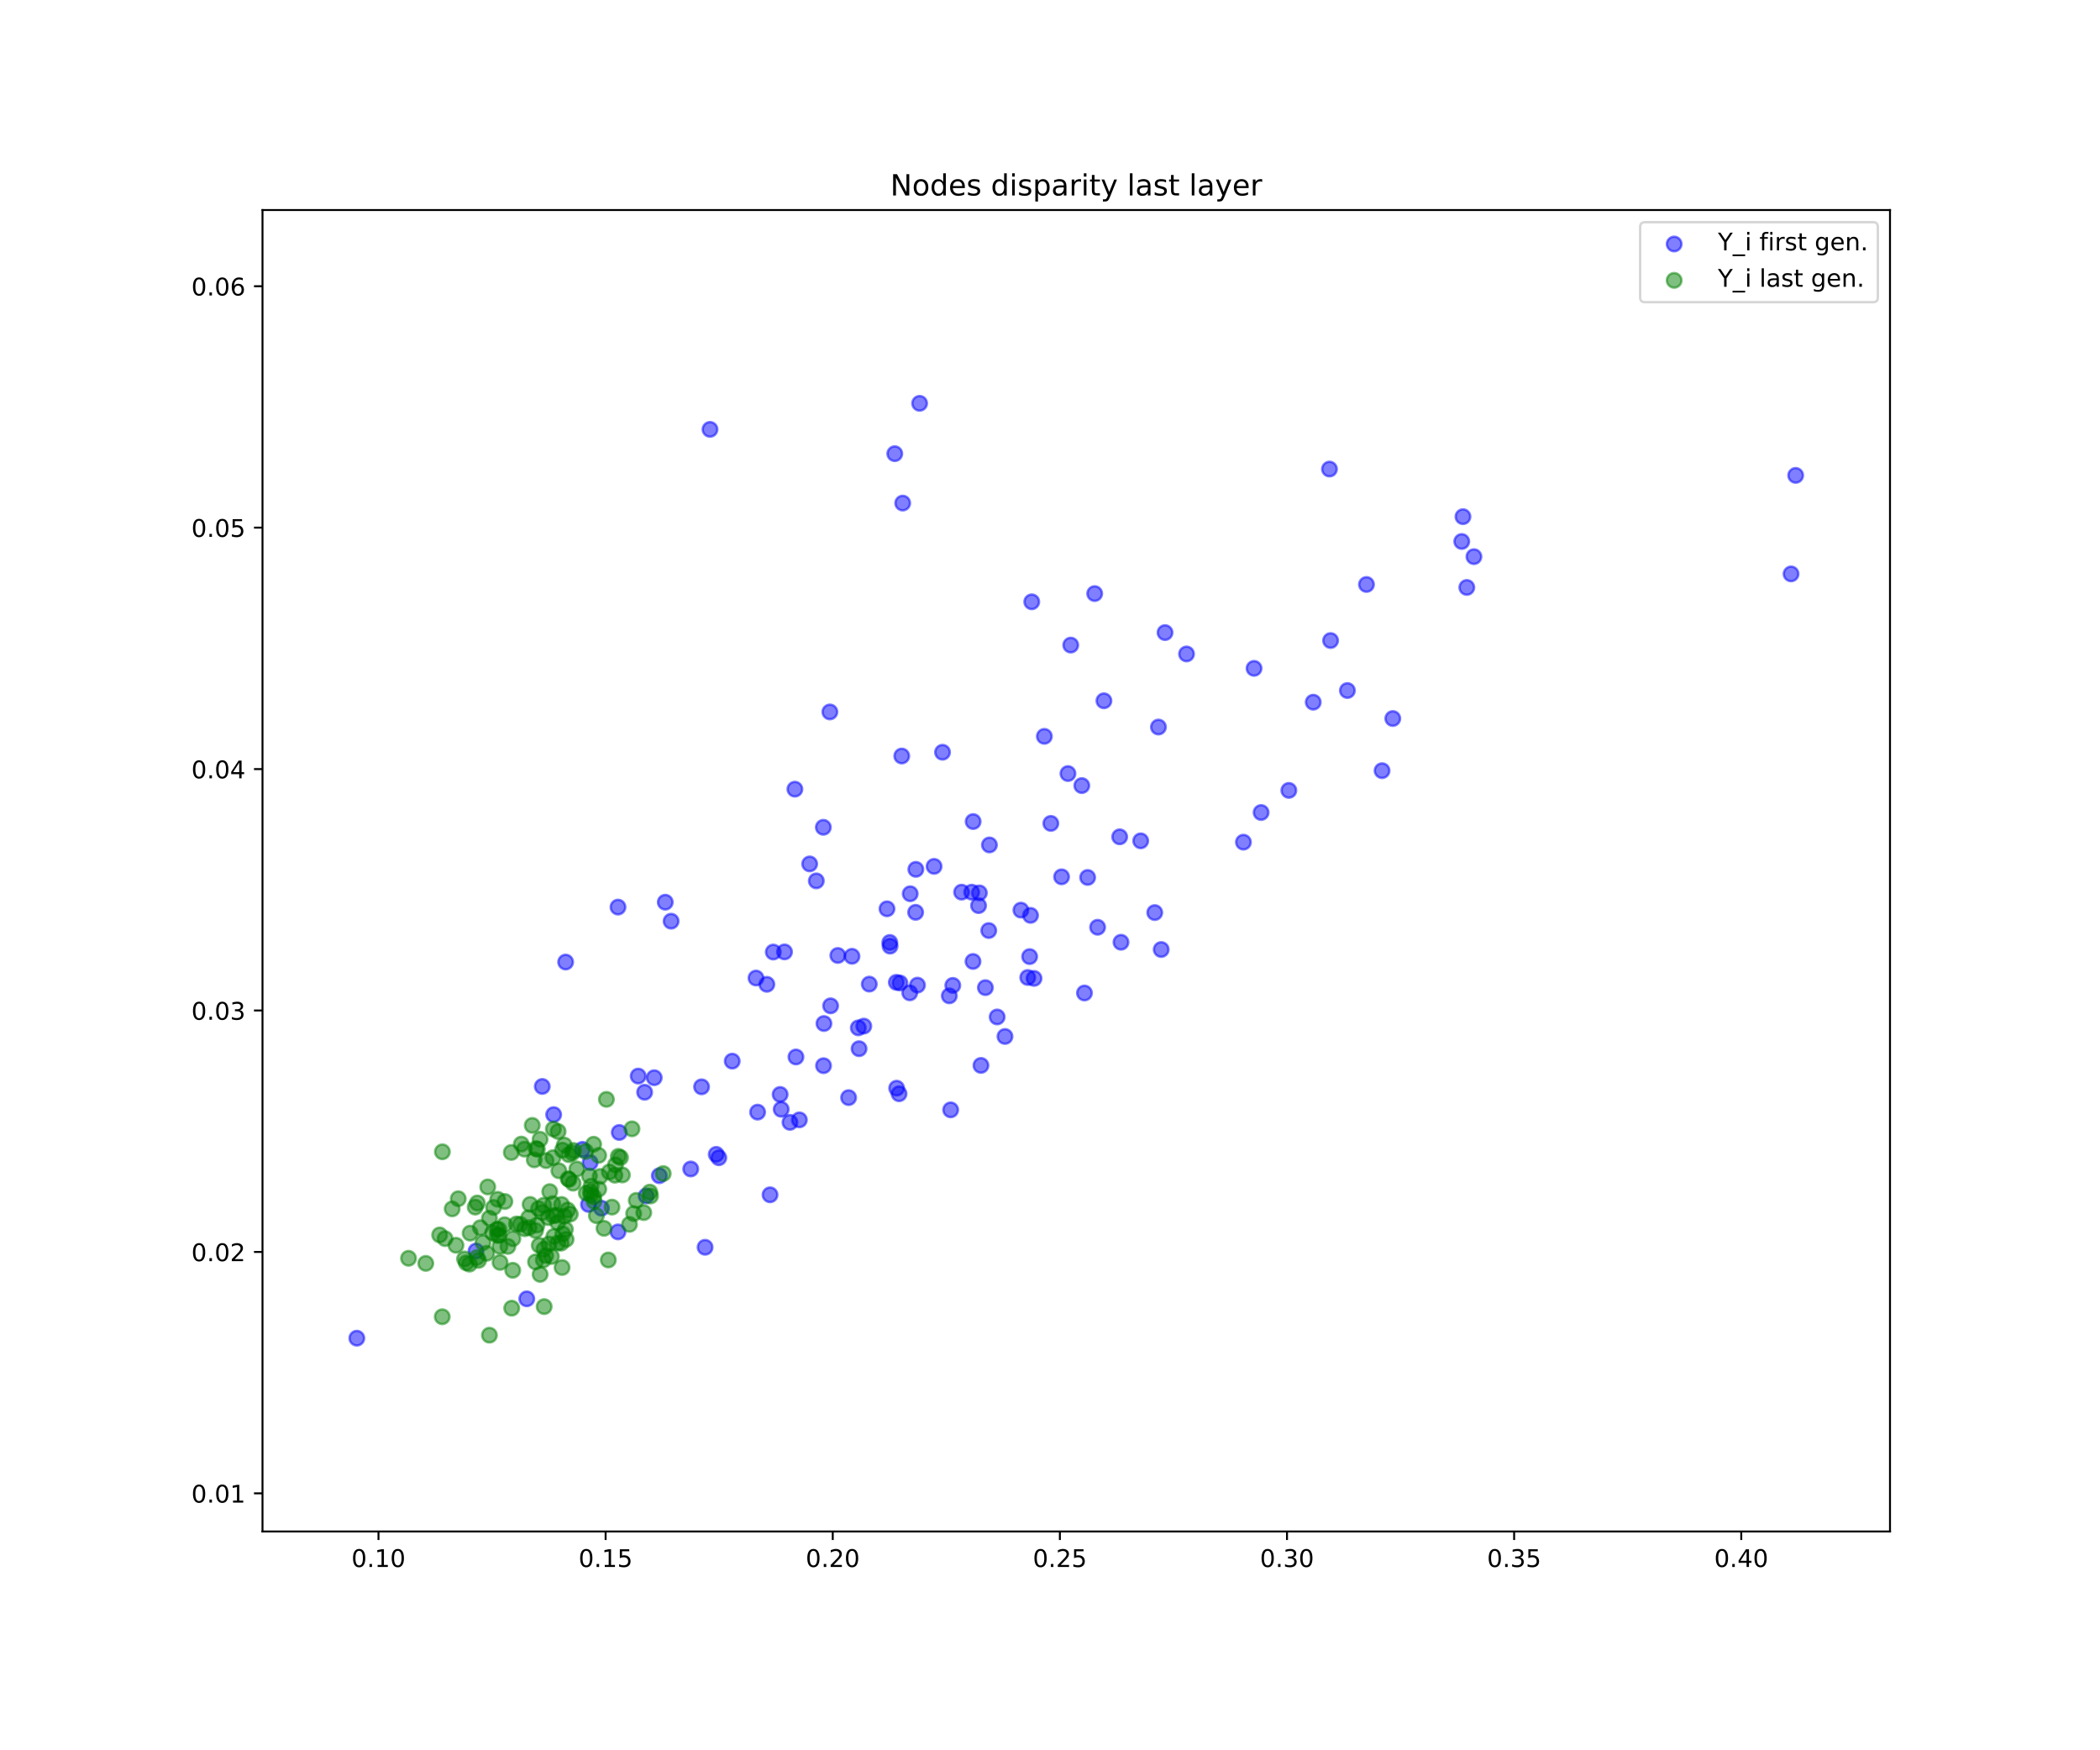 <?xml version="1.0" encoding="utf-8" standalone="no"?>
<!DOCTYPE svg PUBLIC "-//W3C//DTD SVG 1.1//EN"
  "http://www.w3.org/Graphics/SVG/1.1/DTD/svg11.dtd">
<!-- Created with matplotlib (https://matplotlib.org/) -->
<svg height="720pt" version="1.1" viewBox="0 0 864 720" width="864pt" xmlns="http://www.w3.org/2000/svg" xmlns:xlink="http://www.w3.org/1999/xlink">
 <defs>
  <style type="text/css">
*{stroke-linecap:butt;stroke-linejoin:round;white-space:pre;}
  </style>
 </defs>
 <g id="figure_1">
  <g id="patch_1">
   <path d="M 0 720 
L 864 720 
L 864 0 
L 0 0 
z
" style="fill:#ffffff;"/>
  </g>
  <g id="axes_1">
   <g id="patch_2">
    <path d="M 108 630 
L 777.6 630 
L 777.6 86.4 
L 108 86.4 
z
" style="fill:#ffffff;"/>
   </g>
   <g id="PathCollection_1">
    <defs>
     <path d="M 0 3 
C 0.796 3 1.559 2.684 2.121 2.121 
C 2.684 1.559 3 0.796 3 0 
C 3 -0.796 2.684 -1.559 2.121 -2.121 
C 1.559 -2.684 0.796 -3 0 -3 
C -0.796 -3 -1.559 -2.684 -2.121 -2.121 
C -2.684 -1.559 -3 -0.796 -3 0 
C -3 0.796 -2.684 1.559 -2.121 2.121 
C -1.559 2.684 -0.796 3 0 3 
z
" id="ma246026e7d" style="stroke:#0000ff;stroke-opacity:0.5;"/>
    </defs>
    <g clip-path="url(#p99ad82dcb2)">
     <use style="fill:#0000ff;fill-opacity:0.5;stroke:#0000ff;stroke-opacity:0.5;" x="368.132" xlink:href="#ma246026e7d" y="186.627"/>
     <use style="fill:#0000ff;fill-opacity:0.5;stroke:#0000ff;stroke-opacity:0.5;" x="454.188" xlink:href="#ma246026e7d" y="288.273"/>
     <use style="fill:#0000ff;fill-opacity:0.5;stroke:#0000ff;stroke-opacity:0.5;" x="227.793" xlink:href="#ma246026e7d" y="458.507"/>
     <use style="fill:#0000ff;fill-opacity:0.5;stroke:#0000ff;stroke-opacity:0.5;" x="327.039" xlink:href="#ma246026e7d" y="324.634"/>
     <use style="fill:#0000ff;fill-opacity:0.5;stroke:#0000ff;stroke-opacity:0.5;" x="420.034" xlink:href="#ma246026e7d" y="374.396"/>
     <use style="fill:#0000ff;fill-opacity:0.5;stroke:#0000ff;stroke-opacity:0.5;" x="338.743" xlink:href="#ma246026e7d" y="340.316"/>
     <use style="fill:#0000ff;fill-opacity:0.5;stroke:#0000ff;stroke-opacity:0.5;" x="477.754" xlink:href="#ma246026e7d" y="390.595"/>
     <use style="fill:#0000ff;fill-opacity:0.5;stroke:#0000ff;stroke-opacity:0.5;" x="407.078" xlink:href="#ma246026e7d" y="347.575"/>
     <use style="fill:#0000ff;fill-opacity:0.5;stroke:#0000ff;stroke-opacity:0.5;" x="410.264" xlink:href="#ma246026e7d" y="418.339"/>
     <use style="fill:#0000ff;fill-opacity:0.5;stroke:#0000ff;stroke-opacity:0.5;" x="469.319" xlink:href="#ma246026e7d" y="345.893"/>
     <use style="fill:#0000ff;fill-opacity:0.5;stroke:#0000ff;stroke-opacity:0.5;" x="353.446" xlink:href="#ma246026e7d" y="431.396"/>
     <use style="fill:#0000ff;fill-opacity:0.5;stroke:#0000ff;stroke-opacity:0.5;" x="738.79" xlink:href="#ma246026e7d" y="195.554"/>
     <use style="fill:#0000ff;fill-opacity:0.5;stroke:#0000ff;stroke-opacity:0.5;" x="254.263" xlink:href="#ma246026e7d" y="373.146"/>
     <use style="fill:#0000ff;fill-opacity:0.5;stroke:#0000ff;stroke-opacity:0.5;" x="376.715" xlink:href="#ma246026e7d" y="375.299"/>
     <use style="fill:#0000ff;fill-opacity:0.5;stroke:#0000ff;stroke-opacity:0.5;" x="488.174" xlink:href="#ma246026e7d" y="269.008"/>
     <use style="fill:#0000ff;fill-opacity:0.5;stroke:#0000ff;stroke-opacity:0.5;" x="349.141" xlink:href="#ma246026e7d" y="451.519"/>
     <use style="fill:#0000ff;fill-opacity:0.5;stroke:#0000ff;stroke-opacity:0.5;" x="321.412" xlink:href="#ma246026e7d" y="456.325"/>
     <use style="fill:#0000ff;fill-opacity:0.5;stroke:#0000ff;stroke-opacity:0.5;" x="284.188" xlink:href="#ma246026e7d" y="480.87"/>
     <use style="fill:#0000ff;fill-opacity:0.5;stroke:#0000ff;stroke-opacity:0.5;" x="338.822" xlink:href="#ma246026e7d" y="438.385"/>
     <use style="fill:#0000ff;fill-opacity:0.5;stroke:#0000ff;stroke-opacity:0.5;" x="573.035" xlink:href="#ma246026e7d" y="295.571"/>
     <use style="fill:#0000ff;fill-opacity:0.5;stroke:#0000ff;stroke-opacity:0.5;" x="265.835" xlink:href="#ma246026e7d" y="491.947"/>
     <use style="fill:#0000ff;fill-opacity:0.5;stroke:#0000ff;stroke-opacity:0.5;" x="333.12" xlink:href="#ma246026e7d" y="355.381"/>
     <use style="fill:#0000ff;fill-opacity:0.5;stroke:#0000ff;stroke-opacity:0.5;" x="301.262" xlink:href="#ma246026e7d" y="436.512"/>
     <use style="fill:#0000ff;fill-opacity:0.5;stroke:#0000ff;stroke-opacity:0.5;" x="402.942" xlink:href="#ma246026e7d" y="367.305"/>
     <use style="fill:#0000ff;fill-opacity:0.5;stroke:#0000ff;stroke-opacity:0.5;" x="378.354" xlink:href="#ma246026e7d" y="165.918"/>
     <use style="fill:#0000ff;fill-opacity:0.5;stroke:#0000ff;stroke-opacity:0.5;" x="425.434" xlink:href="#ma246026e7d" y="402.475"/>
     <use style="fill:#0000ff;fill-opacity:0.5;stroke:#0000ff;stroke-opacity:0.5;" x="395.632" xlink:href="#ma246026e7d" y="366.996"/>
     <use style="fill:#0000ff;fill-opacity:0.5;stroke:#0000ff;stroke-opacity:0.5;" x="350.533" xlink:href="#ma246026e7d" y="393.381"/>
     <use style="fill:#0000ff;fill-opacity:0.5;stroke:#0000ff;stroke-opacity:0.5;" x="736.893" xlink:href="#ma246026e7d" y="236.084"/>
     <use style="fill:#0000ff;fill-opacity:0.5;stroke:#0000ff;stroke-opacity:0.5;" x="601.404" xlink:href="#ma246026e7d" y="222.742"/>
     <use style="fill:#0000ff;fill-opacity:0.5;stroke:#0000ff;stroke-opacity:0.5;" x="254.262" xlink:href="#ma246026e7d" y="506.754"/>
     <use style="fill:#0000ff;fill-opacity:0.5;stroke:#0000ff;stroke-opacity:0.5;" x="366.088" xlink:href="#ma246026e7d" y="387.69"/>
     <use style="fill:#0000ff;fill-opacity:0.5;stroke:#0000ff;stroke-opacity:0.5;" x="422.844" xlink:href="#ma246026e7d" y="402.104"/>
     <use style="fill:#0000ff;fill-opacity:0.5;stroke:#0000ff;stroke-opacity:0.5;" x="295.737" xlink:href="#ma246026e7d" y="476.252"/>
     <use style="fill:#0000ff;fill-opacity:0.5;stroke:#0000ff;stroke-opacity:0.5;" x="392.008" xlink:href="#ma246026e7d" y="405.359"/>
     <use style="fill:#0000ff;fill-opacity:0.5;stroke:#0000ff;stroke-opacity:0.5;" x="540.303" xlink:href="#ma246026e7d" y="288.856"/>
     <use style="fill:#0000ff;fill-opacity:0.5;stroke:#0000ff;stroke-opacity:0.5;" x="446.178" xlink:href="#ma246026e7d" y="408.483"/>
     <use style="fill:#0000ff;fill-opacity:0.5;stroke:#0000ff;stroke-opacity:0.5;" x="311.052" xlink:href="#ma246026e7d" y="402.326"/>
     <use style="fill:#0000ff;fill-opacity:0.5;stroke:#0000ff;stroke-opacity:0.5;" x="355.389" xlink:href="#ma246026e7d" y="422.105"/>
     <use style="fill:#0000ff;fill-opacity:0.5;stroke:#0000ff;stroke-opacity:0.5;" x="554.358" xlink:href="#ma246026e7d" y="284.052"/>
     <use style="fill:#0000ff;fill-opacity:0.5;stroke:#0000ff;stroke-opacity:0.5;" x="276.119" xlink:href="#ma246026e7d" y="378.944"/>
     <use style="fill:#0000ff;fill-opacity:0.5;stroke:#0000ff;stroke-opacity:0.5;" x="265.218" xlink:href="#ma246026e7d" y="449.313"/>
     <use style="fill:#0000ff;fill-opacity:0.5;stroke:#0000ff;stroke-opacity:0.5;" x="445.085" xlink:href="#ma246026e7d" y="323.16"/>
     <use style="fill:#0000ff;fill-opacity:0.5;stroke:#0000ff;stroke-opacity:0.5;" x="369.897" xlink:href="#ma246026e7d" y="449.924"/>
     <use style="fill:#0000ff;fill-opacity:0.5;stroke:#0000ff;stroke-opacity:0.5;" x="374.489" xlink:href="#ma246026e7d" y="367.654"/>
     <use style="fill:#0000ff;fill-opacity:0.5;stroke:#0000ff;stroke-opacity:0.5;" x="511.58" xlink:href="#ma246026e7d" y="346.434"/>
     <use style="fill:#0000ff;fill-opacity:0.5;stroke:#0000ff;stroke-opacity:0.5;" x="413.476" xlink:href="#ma246026e7d" y="426.362"/>
     <use style="fill:#0000ff;fill-opacity:0.5;stroke:#0000ff;stroke-opacity:0.5;" x="603.488" xlink:href="#ma246026e7d" y="241.653"/>
     <use style="fill:#0000ff;fill-opacity:0.5;stroke:#0000ff;stroke-opacity:0.5;" x="440.531" xlink:href="#ma246026e7d" y="265.371"/>
     <use style="fill:#0000ff;fill-opacity:0.5;stroke:#0000ff;stroke-opacity:0.5;" x="366.195" xlink:href="#ma246026e7d" y="389.2"/>
     <use style="fill:#0000ff;fill-opacity:0.5;stroke:#0000ff;stroke-opacity:0.5;" x="357.651" xlink:href="#ma246026e7d" y="404.825"/>
     <use style="fill:#0000ff;fill-opacity:0.5;stroke:#0000ff;stroke-opacity:0.5;" x="311.699" xlink:href="#ma246026e7d" y="457.493"/>
     <use style="fill:#0000ff;fill-opacity:0.5;stroke:#0000ff;stroke-opacity:0.5;" x="335.856" xlink:href="#ma246026e7d" y="362.359"/>
     <use style="fill:#0000ff;fill-opacity:0.5;stroke:#0000ff;stroke-opacity:0.5;" x="479.33" xlink:href="#ma246026e7d" y="260.22"/>
     <use style="fill:#0000ff;fill-opacity:0.5;stroke:#0000ff;stroke-opacity:0.5;" x="400.32" xlink:href="#ma246026e7d" y="395.506"/>
     <use style="fill:#0000ff;fill-opacity:0.5;stroke:#0000ff;stroke-opacity:0.5;" x="271.26" xlink:href="#ma246026e7d" y="483.638"/>
     <use style="fill:#0000ff;fill-opacity:0.5;stroke:#0000ff;stroke-opacity:0.5;" x="290.096" xlink:href="#ma246026e7d" y="513.083"/>
     <use style="fill:#0000ff;fill-opacity:0.5;stroke:#0000ff;stroke-opacity:0.5;" x="476.614" xlink:href="#ma246026e7d" y="299.075"/>
     <use style="fill:#0000ff;fill-opacity:0.5;stroke:#0000ff;stroke-opacity:0.5;" x="376.806" xlink:href="#ma246026e7d" y="357.619"/>
     <use style="fill:#0000ff;fill-opacity:0.5;stroke:#0000ff;stroke-opacity:0.5;" x="341.433" xlink:href="#ma246026e7d" y="292.859"/>
     <use style="fill:#0000ff;fill-opacity:0.5;stroke:#0000ff;stroke-opacity:0.5;" x="318.149" xlink:href="#ma246026e7d" y="391.632"/>
     <use style="fill:#0000ff;fill-opacity:0.5;stroke:#0000ff;stroke-opacity:0.5;" x="316.818" xlink:href="#ma246026e7d" y="491.495"/>
     <use style="fill:#0000ff;fill-opacity:0.5;stroke:#0000ff;stroke-opacity:0.5;" x="562.205" xlink:href="#ma246026e7d" y="240.426"/>
     <use style="fill:#0000ff;fill-opacity:0.5;stroke:#0000ff;stroke-opacity:0.5;" x="400.38" xlink:href="#ma246026e7d" y="337.955"/>
     <use style="fill:#0000ff;fill-opacity:0.5;stroke:#0000ff;stroke-opacity:0.5;" x="353.131" xlink:href="#ma246026e7d" y="422.819"/>
     <use style="fill:#0000ff;fill-opacity:0.5;stroke:#0000ff;stroke-opacity:0.5;" x="384.312" xlink:href="#ma246026e7d" y="356.394"/>
     <use style="fill:#0000ff;fill-opacity:0.5;stroke:#0000ff;stroke-opacity:0.5;" x="328.883" xlink:href="#ma246026e7d" y="460.671"/>
     <use style="fill:#0000ff;fill-opacity:0.5;stroke:#0000ff;stroke-opacity:0.5;" x="374.305" xlink:href="#ma246026e7d" y="408.419"/>
     <use style="fill:#0000ff;fill-opacity:0.5;stroke:#0000ff;stroke-opacity:0.5;" x="547.443" xlink:href="#ma246026e7d" y="263.495"/>
     <use style="fill:#0000ff;fill-opacity:0.5;stroke:#0000ff;stroke-opacity:0.5;" x="327.478" xlink:href="#ma246026e7d" y="434.798"/>
     <use style="fill:#0000ff;fill-opacity:0.5;stroke:#0000ff;stroke-opacity:0.5;" x="402.61" xlink:href="#ma246026e7d" y="372.53"/>
     <use style="fill:#0000ff;fill-opacity:0.5;stroke:#0000ff;stroke-opacity:0.5;" x="146.81" xlink:href="#ma246026e7d" y="550.482"/>
     <use style="fill:#0000ff;fill-opacity:0.5;stroke:#0000ff;stroke-opacity:0.5;" x="262.579" xlink:href="#ma246026e7d" y="442.654"/>
     <use style="fill:#0000ff;fill-opacity:0.5;stroke:#0000ff;stroke-opacity:0.5;" x="315.504" xlink:href="#ma246026e7d" y="404.909"/>
     <use style="fill:#0000ff;fill-opacity:0.5;stroke:#0000ff;stroke-opacity:0.5;" x="247.446" xlink:href="#ma246026e7d" y="497.016"/>
     <use style="fill:#0000ff;fill-opacity:0.5;stroke:#0000ff;stroke-opacity:0.5;" x="294.684" xlink:href="#ma246026e7d" y="474.865"/>
     <use style="fill:#0000ff;fill-opacity:0.5;stroke:#0000ff;stroke-opacity:0.5;" x="429.678" xlink:href="#ma246026e7d" y="302.907"/>
     <use style="fill:#0000ff;fill-opacity:0.5;stroke:#0000ff;stroke-opacity:0.5;" x="568.62" xlink:href="#ma246026e7d" y="317.025"/>
     <use style="fill:#0000ff;fill-opacity:0.5;stroke:#0000ff;stroke-opacity:0.5;" x="371.396" xlink:href="#ma246026e7d" y="206.951"/>
     <use style="fill:#0000ff;fill-opacity:0.5;stroke:#0000ff;stroke-opacity:0.5;" x="423.989" xlink:href="#ma246026e7d" y="376.549"/>
     <use style="fill:#0000ff;fill-opacity:0.5;stroke:#0000ff;stroke-opacity:0.5;" x="322.778" xlink:href="#ma246026e7d" y="391.578"/>
     <use style="fill:#0000ff;fill-opacity:0.5;stroke:#0000ff;stroke-opacity:0.5;" x="387.781" xlink:href="#ma246026e7d" y="309.445"/>
     <use style="fill:#0000ff;fill-opacity:0.5;stroke:#0000ff;stroke-opacity:0.5;" x="461.212" xlink:href="#ma246026e7d" y="387.604"/>
     <use style="fill:#0000ff;fill-opacity:0.5;stroke:#0000ff;stroke-opacity:0.5;" x="377.473" xlink:href="#ma246026e7d" y="405.25"/>
     <use style="fill:#0000ff;fill-opacity:0.5;stroke:#0000ff;stroke-opacity:0.5;" x="325.019" xlink:href="#ma246026e7d" y="461.694"/>
     <use style="fill:#0000ff;fill-opacity:0.5;stroke:#0000ff;stroke-opacity:0.5;" x="530.269" xlink:href="#ma246026e7d" y="325.138"/>
     <use style="fill:#0000ff;fill-opacity:0.5;stroke:#0000ff;stroke-opacity:0.5;" x="475.097" xlink:href="#ma246026e7d" y="375.399"/>
     <use style="fill:#0000ff;fill-opacity:0.5;stroke:#0000ff;stroke-opacity:0.5;" x="606.42" xlink:href="#ma246026e7d" y="228.987"/>
     <use style="fill:#0000ff;fill-opacity:0.5;stroke:#0000ff;stroke-opacity:0.5;" x="451.59" xlink:href="#ma246026e7d" y="381.438"/>
     <use style="fill:#0000ff;fill-opacity:0.5;stroke:#0000ff;stroke-opacity:0.5;" x="436.767" xlink:href="#ma246026e7d" y="360.69"/>
     <use style="fill:#0000ff;fill-opacity:0.5;stroke:#0000ff;stroke-opacity:0.5;" x="338.993" xlink:href="#ma246026e7d" y="421.035"/>
     <use style="fill:#0000ff;fill-opacity:0.5;stroke:#0000ff;stroke-opacity:0.5;" x="406.8" xlink:href="#ma246026e7d" y="382.791"/>
     <use style="fill:#0000ff;fill-opacity:0.5;stroke:#0000ff;stroke-opacity:0.5;" x="242.814" xlink:href="#ma246026e7d" y="478.226"/>
     <use style="fill:#0000ff;fill-opacity:0.5;stroke:#0000ff;stroke-opacity:0.5;" x="368.779" xlink:href="#ma246026e7d" y="404.097"/>
     <use style="fill:#0000ff;fill-opacity:0.5;stroke:#0000ff;stroke-opacity:0.5;" x="423.622" xlink:href="#ma246026e7d" y="393.508"/>
     <use style="fill:#0000ff;fill-opacity:0.5;stroke:#0000ff;stroke-opacity:0.5;" x="216.731" xlink:href="#ma246026e7d" y="534.28"/>
     <use style="fill:#0000ff;fill-opacity:0.5;stroke:#0000ff;stroke-opacity:0.5;" x="292.11" xlink:href="#ma246026e7d" y="176.631"/>
     <use style="fill:#0000ff;fill-opacity:0.5;stroke:#0000ff;stroke-opacity:0.5;" x="370.261" xlink:href="#ma246026e7d" y="404.358"/>
     <use style="fill:#0000ff;fill-opacity:0.5;stroke:#0000ff;stroke-opacity:0.5;" x="405.418" xlink:href="#ma246026e7d" y="406.277"/>
     <use style="fill:#0000ff;fill-opacity:0.5;stroke:#0000ff;stroke-opacity:0.5;" x="432.344" xlink:href="#ma246026e7d" y="338.716"/>
     <use style="fill:#0000ff;fill-opacity:0.5;stroke:#0000ff;stroke-opacity:0.5;" x="546.982" xlink:href="#ma246026e7d" y="192.952"/>
     <use style="fill:#0000ff;fill-opacity:0.5;stroke:#0000ff;stroke-opacity:0.5;" x="460.667" xlink:href="#ma246026e7d" y="344.236"/>
     <use style="fill:#0000ff;fill-opacity:0.5;stroke:#0000ff;stroke-opacity:0.5;" x="344.706" xlink:href="#ma246026e7d" y="393.041"/>
     <use style="fill:#0000ff;fill-opacity:0.5;stroke:#0000ff;stroke-opacity:0.5;" x="601.907" xlink:href="#ma246026e7d" y="212.532"/>
     <use style="fill:#0000ff;fill-opacity:0.5;stroke:#0000ff;stroke-opacity:0.5;" x="195.857" xlink:href="#ma246026e7d" y="514.612"/>
     <use style="fill:#0000ff;fill-opacity:0.5;stroke:#0000ff;stroke-opacity:0.5;" x="518.862" xlink:href="#ma246026e7d" y="334.231"/>
     <use style="fill:#0000ff;fill-opacity:0.5;stroke:#0000ff;stroke-opacity:0.5;" x="391.132" xlink:href="#ma246026e7d" y="456.551"/>
     <use style="fill:#0000ff;fill-opacity:0.5;stroke:#0000ff;stroke-opacity:0.5;" x="223.106" xlink:href="#ma246026e7d" y="446.921"/>
     <use style="fill:#0000ff;fill-opacity:0.5;stroke:#0000ff;stroke-opacity:0.5;" x="364.936" xlink:href="#ma246026e7d" y="373.849"/>
     <use style="fill:#0000ff;fill-opacity:0.5;stroke:#0000ff;stroke-opacity:0.5;" x="242.127" xlink:href="#ma246026e7d" y="495.466"/>
     <use style="fill:#0000ff;fill-opacity:0.5;stroke:#0000ff;stroke-opacity:0.5;" x="447.486" xlink:href="#ma246026e7d" y="360.949"/>
     <use style="fill:#0000ff;fill-opacity:0.5;stroke:#0000ff;stroke-opacity:0.5;" x="403.593" xlink:href="#ma246026e7d" y="438.275"/>
     <use style="fill:#0000ff;fill-opacity:0.5;stroke:#0000ff;stroke-opacity:0.5;" x="450.384" xlink:href="#ma246026e7d" y="244.176"/>
     <use style="fill:#0000ff;fill-opacity:0.5;stroke:#0000ff;stroke-opacity:0.5;" x="232.722" xlink:href="#ma246026e7d" y="395.753"/>
     <use style="fill:#0000ff;fill-opacity:0.5;stroke:#0000ff;stroke-opacity:0.5;" x="439.389" xlink:href="#ma246026e7d" y="318.209"/>
     <use style="fill:#0000ff;fill-opacity:0.5;stroke:#0000ff;stroke-opacity:0.5;" x="368.905" xlink:href="#ma246026e7d" y="447.638"/>
     <use style="fill:#0000ff;fill-opacity:0.5;stroke:#0000ff;stroke-opacity:0.5;" x="341.732" xlink:href="#ma246026e7d" y="413.757"/>
     <use style="fill:#0000ff;fill-opacity:0.5;stroke:#0000ff;stroke-opacity:0.5;" x="390.576" xlink:href="#ma246026e7d" y="409.649"/>
     <use style="fill:#0000ff;fill-opacity:0.5;stroke:#0000ff;stroke-opacity:0.5;" x="239.665" xlink:href="#ma246026e7d" y="472.812"/>
     <use style="fill:#0000ff;fill-opacity:0.5;stroke:#0000ff;stroke-opacity:0.5;" x="288.649" xlink:href="#ma246026e7d" y="447.075"/>
     <use style="fill:#0000ff;fill-opacity:0.5;stroke:#0000ff;stroke-opacity:0.5;" x="424.492" xlink:href="#ma246026e7d" y="247.56"/>
     <use style="fill:#0000ff;fill-opacity:0.5;stroke:#0000ff;stroke-opacity:0.5;" x="399.791" xlink:href="#ma246026e7d" y="367.01"/>
     <use style="fill:#0000ff;fill-opacity:0.5;stroke:#0000ff;stroke-opacity:0.5;" x="320.971" xlink:href="#ma246026e7d" y="450.211"/>
     <use style="fill:#0000ff;fill-opacity:0.5;stroke:#0000ff;stroke-opacity:0.5;" x="515.958" xlink:href="#ma246026e7d" y="274.938"/>
     <use style="fill:#0000ff;fill-opacity:0.5;stroke:#0000ff;stroke-opacity:0.5;" x="273.712" xlink:href="#ma246026e7d" y="371.133"/>
     <use style="fill:#0000ff;fill-opacity:0.5;stroke:#0000ff;stroke-opacity:0.5;" x="269.177" xlink:href="#ma246026e7d" y="443.324"/>
     <use style="fill:#0000ff;fill-opacity:0.5;stroke:#0000ff;stroke-opacity:0.5;" x="254.787" xlink:href="#ma246026e7d" y="465.852"/>
     <use style="fill:#0000ff;fill-opacity:0.5;stroke:#0000ff;stroke-opacity:0.5;" x="371.007" xlink:href="#ma246026e7d" y="310.997"/>
    </g>
   </g>
   <g id="PathCollection_2">
    <defs>
     <path d="M 0 3 
C 0.796 3 1.559 2.684 2.121 2.121 
C 2.684 1.559 3 0.796 3 0 
C 3 -0.796 2.684 -1.559 2.121 -2.121 
C 1.559 -2.684 0.796 -3 0 -3 
C -0.796 -3 -1.559 -2.684 -2.121 -2.121 
C -2.684 -1.559 -3 -0.796 -3 0 
C -3 0.796 -2.684 1.559 -2.121 2.121 
C -1.559 2.684 -0.796 3 0 3 
z
" id="m1084ca46d0" style="stroke:#008000;stroke-opacity:0.5;"/>
    </defs>
    <g clip-path="url(#p99ad82dcb2)">
     <use style="fill:#008000;fill-opacity:0.5;stroke:#008000;stroke-opacity:0.5;" x="248.507" xlink:href="#m1084ca46d0" y="505.287"/>
     <use style="fill:#008000;fill-opacity:0.5;stroke:#008000;stroke-opacity:0.5;" x="227.661" xlink:href="#m1084ca46d0" y="500.05"/>
     <use style="fill:#008000;fill-opacity:0.5;stroke:#008000;stroke-opacity:0.5;" x="231.257" xlink:href="#m1084ca46d0" y="521.401"/>
     <use style="fill:#008000;fill-opacity:0.5;stroke:#008000;stroke-opacity:0.5;" x="223.536" xlink:href="#m1084ca46d0" y="518.3"/>
     <use style="fill:#008000;fill-opacity:0.5;stroke:#008000;stroke-opacity:0.5;" x="246.349" xlink:href="#m1084ca46d0" y="489.152"/>
     <use style="fill:#008000;fill-opacity:0.5;stroke:#008000;stroke-opacity:0.5;" x="231.552" xlink:href="#m1084ca46d0" y="507.582"/>
     <use style="fill:#008000;fill-opacity:0.5;stroke:#008000;stroke-opacity:0.5;" x="205.226" xlink:href="#m1084ca46d0" y="505.703"/>
     <use style="fill:#008000;fill-opacity:0.5;stroke:#008000;stroke-opacity:0.5;" x="193.429" xlink:href="#m1084ca46d0" y="507.272"/>
     <use style="fill:#008000;fill-opacity:0.5;stroke:#008000;stroke-opacity:0.5;" x="255.296" xlink:href="#m1084ca46d0" y="476.182"/>
     <use style="fill:#008000;fill-opacity:0.5;stroke:#008000;stroke-opacity:0.5;" x="237.329" xlink:href="#m1084ca46d0" y="480.868"/>
     <use style="fill:#008000;fill-opacity:0.5;stroke:#008000;stroke-opacity:0.5;" x="229.486" xlink:href="#m1084ca46d0" y="511.286"/>
     <use style="fill:#008000;fill-opacity:0.5;stroke:#008000;stroke-opacity:0.5;" x="224.547" xlink:href="#m1084ca46d0" y="516.503"/>
     <use style="fill:#008000;fill-opacity:0.5;stroke:#008000;stroke-opacity:0.5;" x="186.041" xlink:href="#m1084ca46d0" y="497.277"/>
     <use style="fill:#008000;fill-opacity:0.5;stroke:#008000;stroke-opacity:0.5;" x="253.218" xlink:href="#m1084ca46d0" y="479.183"/>
     <use style="fill:#008000;fill-opacity:0.5;stroke:#008000;stroke-opacity:0.5;" x="214.077" xlink:href="#m1084ca46d0" y="503.65"/>
     <use style="fill:#008000;fill-opacity:0.5;stroke:#008000;stroke-opacity:0.5;" x="196.208" xlink:href="#m1084ca46d0" y="517.313"/>
     <use style="fill:#008000;fill-opacity:0.5;stroke:#008000;stroke-opacity:0.5;" x="261.787" xlink:href="#m1084ca46d0" y="493.801"/>
     <use style="fill:#008000;fill-opacity:0.5;stroke:#008000;stroke-opacity:0.5;" x="242.956" xlink:href="#m1084ca46d0" y="490.21"/>
     <use style="fill:#008000;fill-opacity:0.5;stroke:#008000;stroke-opacity:0.5;" x="215.79" xlink:href="#m1084ca46d0" y="472.713"/>
     <use style="fill:#008000;fill-opacity:0.5;stroke:#008000;stroke-opacity:0.5;" x="232.621" xlink:href="#m1084ca46d0" y="505.687"/>
     <use style="fill:#008000;fill-opacity:0.5;stroke:#008000;stroke-opacity:0.5;" x="201.356" xlink:href="#m1084ca46d0" y="549.244"/>
     <use style="fill:#008000;fill-opacity:0.5;stroke:#008000;stroke-opacity:0.5;" x="260.701" xlink:href="#m1084ca46d0" y="499.228"/>
     <use style="fill:#008000;fill-opacity:0.5;stroke:#008000;stroke-opacity:0.5;" x="246.908" xlink:href="#m1084ca46d0" y="483.958"/>
     <use style="fill:#008000;fill-opacity:0.5;stroke:#008000;stroke-opacity:0.5;" x="243.173" xlink:href="#m1084ca46d0" y="487.958"/>
     <use style="fill:#008000;fill-opacity:0.5;stroke:#008000;stroke-opacity:0.5;" x="188.54" xlink:href="#m1084ca46d0" y="493.11"/>
     <use style="fill:#008000;fill-opacity:0.5;stroke:#008000;stroke-opacity:0.5;" x="225.531" xlink:href="#m1084ca46d0" y="500.863"/>
     <use style="fill:#008000;fill-opacity:0.5;stroke:#008000;stroke-opacity:0.5;" x="182.008" xlink:href="#m1084ca46d0" y="473.804"/>
     <use style="fill:#008000;fill-opacity:0.5;stroke:#008000;stroke-opacity:0.5;" x="202.643" xlink:href="#m1084ca46d0" y="507.158"/>
     <use style="fill:#008000;fill-opacity:0.5;stroke:#008000;stroke-opacity:0.5;" x="226.872" xlink:href="#m1084ca46d0" y="516.875"/>
     <use style="fill:#008000;fill-opacity:0.5;stroke:#008000;stroke-opacity:0.5;" x="221.581" xlink:href="#m1084ca46d0" y="497.18"/>
     <use style="fill:#008000;fill-opacity:0.5;stroke:#008000;stroke-opacity:0.5;" x="217.496" xlink:href="#m1084ca46d0" y="500.881"/>
     <use style="fill:#008000;fill-opacity:0.5;stroke:#008000;stroke-opacity:0.5;" x="231.041" xlink:href="#m1084ca46d0" y="495.469"/>
     <use style="fill:#008000;fill-opacity:0.5;stroke:#008000;stroke-opacity:0.5;" x="267.649" xlink:href="#m1084ca46d0" y="491.981"/>
     <use style="fill:#008000;fill-opacity:0.5;stroke:#008000;stroke-opacity:0.5;" x="225.835" xlink:href="#m1084ca46d0" y="511.735"/>
     <use style="fill:#008000;fill-opacity:0.5;stroke:#008000;stroke-opacity:0.5;" x="223.715" xlink:href="#m1084ca46d0" y="495.797"/>
     <use style="fill:#008000;fill-opacity:0.5;stroke:#008000;stroke-opacity:0.5;" x="229.941" xlink:href="#m1084ca46d0" y="481.608"/>
     <use style="fill:#008000;fill-opacity:0.5;stroke:#008000;stroke-opacity:0.5;" x="244.261" xlink:href="#m1084ca46d0" y="492.289"/>
     <use style="fill:#008000;fill-opacity:0.5;stroke:#008000;stroke-opacity:0.5;" x="223.787" xlink:href="#m1084ca46d0" y="513.888"/>
     <use style="fill:#008000;fill-opacity:0.5;stroke:#008000;stroke-opacity:0.5;" x="220.323" xlink:href="#m1084ca46d0" y="519.097"/>
     <use style="fill:#008000;fill-opacity:0.5;stroke:#008000;stroke-opacity:0.5;" x="244.43" xlink:href="#m1084ca46d0" y="494.193"/>
     <use style="fill:#008000;fill-opacity:0.5;stroke:#008000;stroke-opacity:0.5;" x="249.496" xlink:href="#m1084ca46d0" y="452.238"/>
     <use style="fill:#008000;fill-opacity:0.5;stroke:#008000;stroke-opacity:0.5;" x="227.668" xlink:href="#m1084ca46d0" y="464.459"/>
     <use style="fill:#008000;fill-opacity:0.5;stroke:#008000;stroke-opacity:0.5;" x="215.873" xlink:href="#m1084ca46d0" y="505.453"/>
     <use style="fill:#008000;fill-opacity:0.5;stroke:#008000;stroke-opacity:0.5;" x="221.075" xlink:href="#m1084ca46d0" y="472.76"/>
     <use style="fill:#008000;fill-opacity:0.5;stroke:#008000;stroke-opacity:0.5;" x="196.376" xlink:href="#m1084ca46d0" y="494.857"/>
     <use style="fill:#008000;fill-opacity:0.5;stroke:#008000;stroke-opacity:0.5;" x="250.277" xlink:href="#m1084ca46d0" y="518.309"/>
     <use style="fill:#008000;fill-opacity:0.5;stroke:#008000;stroke-opacity:0.5;" x="220.58" xlink:href="#m1084ca46d0" y="472.47"/>
     <use style="fill:#008000;fill-opacity:0.5;stroke:#008000;stroke-opacity:0.5;" x="205.744" xlink:href="#m1084ca46d0" y="519.311"/>
     <use style="fill:#008000;fill-opacity:0.5;stroke:#008000;stroke-opacity:0.5;" x="240.969" xlink:href="#m1084ca46d0" y="473.676"/>
     <use style="fill:#008000;fill-opacity:0.5;stroke:#008000;stroke-opacity:0.5;" x="208.968" xlink:href="#m1084ca46d0" y="512.737"/>
     <use style="fill:#008000;fill-opacity:0.5;stroke:#008000;stroke-opacity:0.5;" x="211.013" xlink:href="#m1084ca46d0" y="509.546"/>
     <use style="fill:#008000;fill-opacity:0.5;stroke:#008000;stroke-opacity:0.5;" x="181.954" xlink:href="#m1084ca46d0" y="541.663"/>
     <use style="fill:#008000;fill-opacity:0.5;stroke:#008000;stroke-opacity:0.5;" x="254.394" xlink:href="#m1084ca46d0" y="475.672"/>
     <use style="fill:#008000;fill-opacity:0.5;stroke:#008000;stroke-opacity:0.5;" x="196.9" xlink:href="#m1084ca46d0" y="518.478"/>
     <use style="fill:#008000;fill-opacity:0.5;stroke:#008000;stroke-opacity:0.5;" x="230.878" xlink:href="#m1084ca46d0" y="511.379"/>
     <use style="fill:#008000;fill-opacity:0.5;stroke:#008000;stroke-opacity:0.5;" x="210.53" xlink:href="#m1084ca46d0" y="538.138"/>
     <use style="fill:#008000;fill-opacity:0.5;stroke:#008000;stroke-opacity:0.5;" x="227.417" xlink:href="#m1084ca46d0" y="495.103"/>
     <use style="fill:#008000;fill-opacity:0.5;stroke:#008000;stroke-opacity:0.5;" x="242.517" xlink:href="#m1084ca46d0" y="483.756"/>
     <use style="fill:#008000;fill-opacity:0.5;stroke:#008000;stroke-opacity:0.5;" x="218.985" xlink:href="#m1084ca46d0" y="462.942"/>
     <use style="fill:#008000;fill-opacity:0.5;stroke:#008000;stroke-opacity:0.5;" x="205.705" xlink:href="#m1084ca46d0" y="512.719"/>
     <use style="fill:#008000;fill-opacity:0.5;stroke:#008000;stroke-opacity:0.5;" x="205.341" xlink:href="#m1084ca46d0" y="508.098"/>
     <use style="fill:#008000;fill-opacity:0.5;stroke:#008000;stroke-opacity:0.5;" x="234.1" xlink:href="#m1084ca46d0" y="485.176"/>
     <use style="fill:#008000;fill-opacity:0.5;stroke:#008000;stroke-opacity:0.5;" x="220.926" xlink:href="#m1084ca46d0" y="503.969"/>
     <use style="fill:#008000;fill-opacity:0.5;stroke:#008000;stroke-opacity:0.5;" x="272.874" xlink:href="#m1084ca46d0" y="482.766"/>
     <use style="fill:#008000;fill-opacity:0.5;stroke:#008000;stroke-opacity:0.5;" x="226.176" xlink:href="#m1084ca46d0" y="490.186"/>
     <use style="fill:#008000;fill-opacity:0.5;stroke:#008000;stroke-opacity:0.5;" x="264.867" xlink:href="#m1084ca46d0" y="498.816"/>
     <use style="fill:#008000;fill-opacity:0.5;stroke:#008000;stroke-opacity:0.5;" x="191.83" xlink:href="#m1084ca46d0" y="519.468"/>
     <use style="fill:#008000;fill-opacity:0.5;stroke:#008000;stroke-opacity:0.5;" x="228.908" xlink:href="#m1084ca46d0" y="499.93"/>
     <use style="fill:#008000;fill-opacity:0.5;stroke:#008000;stroke-opacity:0.5;" x="207.645" xlink:href="#m1084ca46d0" y="503.811"/>
     <use style="fill:#008000;fill-opacity:0.5;stroke:#008000;stroke-opacity:0.5;" x="229.628" xlink:href="#m1084ca46d0" y="465.458"/>
     <use style="fill:#008000;fill-opacity:0.5;stroke:#008000;stroke-opacity:0.5;" x="223.887" xlink:href="#m1084ca46d0" y="537.492"/>
     <use style="fill:#008000;fill-opacity:0.5;stroke:#008000;stroke-opacity:0.5;" x="204.762" xlink:href="#m1084ca46d0" y="493.348"/>
     <use style="fill:#008000;fill-opacity:0.5;stroke:#008000;stroke-opacity:0.5;" x="183.117" xlink:href="#m1084ca46d0" y="509.528"/>
     <use style="fill:#008000;fill-opacity:0.5;stroke:#008000;stroke-opacity:0.5;" x="168.081" xlink:href="#m1084ca46d0" y="517.616"/>
     <use style="fill:#008000;fill-opacity:0.5;stroke:#008000;stroke-opacity:0.5;" x="175.18" xlink:href="#m1084ca46d0" y="519.704"/>
     <use style="fill:#008000;fill-opacity:0.5;stroke:#008000;stroke-opacity:0.5;" x="221.859" xlink:href="#m1084ca46d0" y="512.302"/>
     <use style="fill:#008000;fill-opacity:0.5;stroke:#008000;stroke-opacity:0.5;" x="232.201" xlink:href="#m1084ca46d0" y="500.283"/>
     <use style="fill:#008000;fill-opacity:0.5;stroke:#008000;stroke-opacity:0.5;" x="198.702" xlink:href="#m1084ca46d0" y="511.17"/>
     <use style="fill:#008000;fill-opacity:0.5;stroke:#008000;stroke-opacity:0.5;" x="241.23" xlink:href="#m1084ca46d0" y="490.791"/>
     <use style="fill:#008000;fill-opacity:0.5;stroke:#008000;stroke-opacity:0.5;" x="195.506" xlink:href="#m1084ca46d0" y="496.562"/>
     <use style="fill:#008000;fill-opacity:0.5;stroke:#008000;stroke-opacity:0.5;" x="250.699" xlink:href="#m1084ca46d0" y="482.104"/>
     <use style="fill:#008000;fill-opacity:0.5;stroke:#008000;stroke-opacity:0.5;" x="210.958" xlink:href="#m1084ca46d0" y="522.551"/>
     <use style="fill:#008000;fill-opacity:0.5;stroke:#008000;stroke-opacity:0.5;" x="212.502" xlink:href="#m1084ca46d0" y="503.493"/>
     <use style="fill:#008000;fill-opacity:0.5;stroke:#008000;stroke-opacity:0.5;" x="227.534" xlink:href="#m1084ca46d0" y="476.22"/>
     <use style="fill:#008000;fill-opacity:0.5;stroke:#008000;stroke-opacity:0.5;" x="227.871" xlink:href="#m1084ca46d0" y="508.631"/>
     <use style="fill:#008000;fill-opacity:0.5;stroke:#008000;stroke-opacity:0.5;" x="235.472" xlink:href="#m1084ca46d0" y="474.267"/>
     <use style="fill:#008000;fill-opacity:0.5;stroke:#008000;stroke-opacity:0.5;" x="204.442" xlink:href="#m1084ca46d0" y="505.696"/>
     <use style="fill:#008000;fill-opacity:0.5;stroke:#008000;stroke-opacity:0.5;" x="234.632" xlink:href="#m1084ca46d0" y="499.44"/>
     <use style="fill:#008000;fill-opacity:0.5;stroke:#008000;stroke-opacity:0.5;" x="233.788" xlink:href="#m1084ca46d0" y="484.911"/>
     <use style="fill:#008000;fill-opacity:0.5;stroke:#008000;stroke-opacity:0.5;" x="217.675" xlink:href="#m1084ca46d0" y="504.986"/>
     <use style="fill:#008000;fill-opacity:0.5;stroke:#008000;stroke-opacity:0.5;" x="193.149" xlink:href="#m1084ca46d0" y="520.024"/>
     <use style="fill:#008000;fill-opacity:0.5;stroke:#008000;stroke-opacity:0.5;" x="207.723" xlink:href="#m1084ca46d0" y="494.249"/>
     <use style="fill:#008000;fill-opacity:0.5;stroke:#008000;stroke-opacity:0.5;" x="243.118" xlink:href="#m1084ca46d0" y="491.544"/>
     <use style="fill:#008000;fill-opacity:0.5;stroke:#008000;stroke-opacity:0.5;" x="200.665" xlink:href="#m1084ca46d0" y="488.252"/>
     <use style="fill:#008000;fill-opacity:0.5;stroke:#008000;stroke-opacity:0.5;" x="224.675" xlink:href="#m1084ca46d0" y="477.432"/>
     <use style="fill:#008000;fill-opacity:0.5;stroke:#008000;stroke-opacity:0.5;" x="233.992" xlink:href="#m1084ca46d0" y="474.985"/>
     <use style="fill:#008000;fill-opacity:0.5;stroke:#008000;stroke-opacity:0.5;" x="203.061" xlink:href="#m1084ca46d0" y="496.699"/>
     <use style="fill:#008000;fill-opacity:0.5;stroke:#008000;stroke-opacity:0.5;" x="260.018" xlink:href="#m1084ca46d0" y="464.363"/>
     <use style="fill:#008000;fill-opacity:0.5;stroke:#008000;stroke-opacity:0.5;" x="235.969" xlink:href="#m1084ca46d0" y="473.258"/>
     <use style="fill:#008000;fill-opacity:0.5;stroke:#008000;stroke-opacity:0.5;" x="187.6" xlink:href="#m1084ca46d0" y="512.257"/>
     <use style="fill:#008000;fill-opacity:0.5;stroke:#008000;stroke-opacity:0.5;" x="201.348" xlink:href="#m1084ca46d0" y="501.116"/>
     <use style="fill:#008000;fill-opacity:0.5;stroke:#008000;stroke-opacity:0.5;" x="210.37" xlink:href="#m1084ca46d0" y="474.077"/>
     <use style="fill:#008000;fill-opacity:0.5;stroke:#008000;stroke-opacity:0.5;" x="245.383" xlink:href="#m1084ca46d0" y="500.066"/>
     <use style="fill:#008000;fill-opacity:0.5;stroke:#008000;stroke-opacity:0.5;" x="251.791" xlink:href="#m1084ca46d0" y="496.564"/>
     <use style="fill:#008000;fill-opacity:0.5;stroke:#008000;stroke-opacity:0.5;" x="232.915" xlink:href="#m1084ca46d0" y="509.838"/>
     <use style="fill:#008000;fill-opacity:0.5;stroke:#008000;stroke-opacity:0.5;" x="246.315" xlink:href="#m1084ca46d0" y="475.278"/>
     <use style="fill:#008000;fill-opacity:0.5;stroke:#008000;stroke-opacity:0.5;" x="267.343" xlink:href="#m1084ca46d0" y="490.394"/>
     <use style="fill:#008000;fill-opacity:0.5;stroke:#008000;stroke-opacity:0.5;" x="204.622" xlink:href="#m1084ca46d0" y="508.223"/>
     <use style="fill:#008000;fill-opacity:0.5;stroke:#008000;stroke-opacity:0.5;" x="197.628" xlink:href="#m1084ca46d0" y="505.027"/>
     <use style="fill:#008000;fill-opacity:0.5;stroke:#008000;stroke-opacity:0.5;" x="244.239" xlink:href="#m1084ca46d0" y="470.695"/>
     <use style="fill:#008000;fill-opacity:0.5;stroke:#008000;stroke-opacity:0.5;" x="232.156" xlink:href="#m1084ca46d0" y="471.043"/>
     <use style="fill:#008000;fill-opacity:0.5;stroke:#008000;stroke-opacity:0.5;" x="214.482" xlink:href="#m1084ca46d0" y="470.637"/>
     <use style="fill:#008000;fill-opacity:0.5;stroke:#008000;stroke-opacity:0.5;" x="200.236" xlink:href="#m1084ca46d0" y="515.56"/>
     <use style="fill:#008000;fill-opacity:0.5;stroke:#008000;stroke-opacity:0.5;" x="180.88" xlink:href="#m1084ca46d0" y="508.007"/>
     <use style="fill:#008000;fill-opacity:0.5;stroke:#008000;stroke-opacity:0.5;" x="229.455" xlink:href="#m1084ca46d0" y="502.949"/>
     <use style="fill:#008000;fill-opacity:0.5;stroke:#008000;stroke-opacity:0.5;" x="219.814" xlink:href="#m1084ca46d0" y="477.118"/>
     <use style="fill:#008000;fill-opacity:0.5;stroke:#008000;stroke-opacity:0.5;" x="256.069" xlink:href="#m1084ca46d0" y="483.33"/>
     <use style="fill:#008000;fill-opacity:0.5;stroke:#008000;stroke-opacity:0.5;" x="222.222" xlink:href="#m1084ca46d0" y="524.235"/>
     <use style="fill:#008000;fill-opacity:0.5;stroke:#008000;stroke-opacity:0.5;" x="220.359" xlink:href="#m1084ca46d0" y="506.174"/>
     <use style="fill:#008000;fill-opacity:0.5;stroke:#008000;stroke-opacity:0.5;" x="191.122" xlink:href="#m1084ca46d0" y="517.882"/>
     <use style="fill:#008000;fill-opacity:0.5;stroke:#008000;stroke-opacity:0.5;" x="252.977" xlink:href="#m1084ca46d0" y="483.433"/>
     <use style="fill:#008000;fill-opacity:0.5;stroke:#008000;stroke-opacity:0.5;" x="231.41" xlink:href="#m1084ca46d0" y="473.142"/>
     <use style="fill:#008000;fill-opacity:0.5;stroke:#008000;stroke-opacity:0.5;" x="258.98" xlink:href="#m1084ca46d0" y="503.66"/>
     <use style="fill:#008000;fill-opacity:0.5;stroke:#008000;stroke-opacity:0.5;" x="218.111" xlink:href="#m1084ca46d0" y="495.446"/>
     <use style="fill:#008000;fill-opacity:0.5;stroke:#008000;stroke-opacity:0.5;" x="223.168" xlink:href="#m1084ca46d0" y="498.772"/>
     <use style="fill:#008000;fill-opacity:0.5;stroke:#008000;stroke-opacity:0.5;" x="233.553" xlink:href="#m1084ca46d0" y="497.73"/>
     <use style="fill:#008000;fill-opacity:0.5;stroke:#008000;stroke-opacity:0.5;" x="222.209" xlink:href="#m1084ca46d0" y="468.671"/>
     <use style="fill:#008000;fill-opacity:0.5;stroke:#008000;stroke-opacity:0.5;" x="235.792" xlink:href="#m1084ca46d0" y="486.718"/>
    </g>
   </g>
   <g id="matplotlib.axis_1">
    <g id="xtick_1">
     <g id="line2d_1">
      <defs>
       <path d="M 0 0 
L 0 3.5 
" id="m8e87b646f1" style="stroke:#000000;stroke-width:0.8;"/>
      </defs>
      <g>
       <use style="stroke:#000000;stroke-width:0.8;" x="155.721" xlink:href="#m8e87b646f1" y="630"/>
      </g>
     </g>
     <g id="text_1">
      <!-- 0.10 -->
      <defs>
       <path d="M 31.781 66.406 
Q 24.172 66.406 20.328 58.906 
Q 16.5 51.422 16.5 36.375 
Q 16.5 21.391 20.328 13.891 
Q 24.172 6.391 31.781 6.391 
Q 39.453 6.391 43.281 13.891 
Q 47.125 21.391 47.125 36.375 
Q 47.125 51.422 43.281 58.906 
Q 39.453 66.406 31.781 66.406 
z
M 31.781 74.219 
Q 44.047 74.219 50.516 64.516 
Q 56.984 54.828 56.984 36.375 
Q 56.984 17.969 50.516 8.266 
Q 44.047 -1.422 31.781 -1.422 
Q 19.531 -1.422 13.062 8.266 
Q 6.594 17.969 6.594 36.375 
Q 6.594 54.828 13.062 64.516 
Q 19.531 74.219 31.781 74.219 
z
" id="DejaVuSans-48"/>
       <path d="M 10.688 12.406 
L 21 12.406 
L 21 0 
L 10.688 0 
z
" id="DejaVuSans-46"/>
       <path d="M 12.406 8.297 
L 28.516 8.297 
L 28.516 63.922 
L 10.984 60.406 
L 10.984 69.391 
L 28.422 72.906 
L 38.281 72.906 
L 38.281 8.297 
L 54.391 8.297 
L 54.391 0 
L 12.406 0 
z
" id="DejaVuSans-49"/>
      </defs>
      <g transform="translate(144.589 644.598)scale(0.1 -0.1)">
       <use xlink:href="#DejaVuSans-48"/>
       <use x="63.623" xlink:href="#DejaVuSans-46"/>
       <use x="95.41" xlink:href="#DejaVuSans-49"/>
       <use x="159.033" xlink:href="#DejaVuSans-48"/>
      </g>
     </g>
    </g>
    <g id="xtick_2">
     <g id="line2d_2">
      <g>
       <use style="stroke:#000000;stroke-width:0.8;" x="249.169" xlink:href="#m8e87b646f1" y="630"/>
      </g>
     </g>
     <g id="text_2">
      <!-- 0.15 -->
      <defs>
       <path d="M 10.797 72.906 
L 49.516 72.906 
L 49.516 64.594 
L 19.828 64.594 
L 19.828 46.734 
Q 21.969 47.469 24.109 47.828 
Q 26.266 48.188 28.422 48.188 
Q 40.625 48.188 47.75 41.5 
Q 54.891 34.812 54.891 23.391 
Q 54.891 11.625 47.562 5.094 
Q 40.234 -1.422 26.906 -1.422 
Q 22.312 -1.422 17.547 -0.641 
Q 12.797 0.141 7.719 1.703 
L 7.719 11.625 
Q 12.109 9.234 16.797 8.062 
Q 21.484 6.891 26.703 6.891 
Q 35.156 6.891 40.078 11.328 
Q 45.016 15.766 45.016 23.391 
Q 45.016 31 40.078 35.438 
Q 35.156 39.891 26.703 39.891 
Q 22.75 39.891 18.812 39.016 
Q 14.891 38.141 10.797 36.281 
z
" id="DejaVuSans-53"/>
      </defs>
      <g transform="translate(238.036 644.598)scale(0.1 -0.1)">
       <use xlink:href="#DejaVuSans-48"/>
       <use x="63.623" xlink:href="#DejaVuSans-46"/>
       <use x="95.41" xlink:href="#DejaVuSans-49"/>
       <use x="159.033" xlink:href="#DejaVuSans-53"/>
      </g>
     </g>
    </g>
    <g id="xtick_3">
     <g id="line2d_3">
      <g>
       <use style="stroke:#000000;stroke-width:0.8;" x="342.616" xlink:href="#m8e87b646f1" y="630"/>
      </g>
     </g>
     <g id="text_3">
      <!-- 0.20 -->
      <defs>
       <path d="M 19.188 8.297 
L 53.609 8.297 
L 53.609 0 
L 7.328 0 
L 7.328 8.297 
Q 12.938 14.109 22.625 23.891 
Q 32.328 33.688 34.812 36.531 
Q 39.547 41.844 41.422 45.531 
Q 43.312 49.219 43.312 52.781 
Q 43.312 58.594 39.234 62.25 
Q 35.156 65.922 28.609 65.922 
Q 23.969 65.922 18.812 64.312 
Q 13.672 62.703 7.812 59.422 
L 7.812 69.391 
Q 13.766 71.781 18.938 73 
Q 24.125 74.219 28.422 74.219 
Q 39.75 74.219 46.484 68.547 
Q 53.219 62.891 53.219 53.422 
Q 53.219 48.922 51.531 44.891 
Q 49.859 40.875 45.406 35.406 
Q 44.188 33.984 37.641 27.219 
Q 31.109 20.453 19.188 8.297 
z
" id="DejaVuSans-50"/>
      </defs>
      <g transform="translate(331.484 644.598)scale(0.1 -0.1)">
       <use xlink:href="#DejaVuSans-48"/>
       <use x="63.623" xlink:href="#DejaVuSans-46"/>
       <use x="95.41" xlink:href="#DejaVuSans-50"/>
       <use x="159.033" xlink:href="#DejaVuSans-48"/>
      </g>
     </g>
    </g>
    <g id="xtick_4">
     <g id="line2d_4">
      <g>
       <use style="stroke:#000000;stroke-width:0.8;" x="436.064" xlink:href="#m8e87b646f1" y="630"/>
      </g>
     </g>
     <g id="text_4">
      <!-- 0.25 -->
      <g transform="translate(424.931 644.598)scale(0.1 -0.1)">
       <use xlink:href="#DejaVuSans-48"/>
       <use x="63.623" xlink:href="#DejaVuSans-46"/>
       <use x="95.41" xlink:href="#DejaVuSans-50"/>
       <use x="159.033" xlink:href="#DejaVuSans-53"/>
      </g>
     </g>
    </g>
    <g id="xtick_5">
     <g id="line2d_5">
      <g>
       <use style="stroke:#000000;stroke-width:0.8;" x="529.511" xlink:href="#m8e87b646f1" y="630"/>
      </g>
     </g>
     <g id="text_5">
      <!-- 0.30 -->
      <defs>
       <path d="M 40.578 39.312 
Q 47.656 37.797 51.625 33 
Q 55.609 28.219 55.609 21.188 
Q 55.609 10.406 48.188 4.484 
Q 40.766 -1.422 27.094 -1.422 
Q 22.516 -1.422 17.656 -0.516 
Q 12.797 0.391 7.625 2.203 
L 7.625 11.719 
Q 11.719 9.328 16.594 8.109 
Q 21.484 6.891 26.812 6.891 
Q 36.078 6.891 40.938 10.547 
Q 45.797 14.203 45.797 21.188 
Q 45.797 27.641 41.281 31.266 
Q 36.766 34.906 28.719 34.906 
L 20.219 34.906 
L 20.219 43.016 
L 29.109 43.016 
Q 36.375 43.016 40.234 45.922 
Q 44.094 48.828 44.094 54.297 
Q 44.094 59.906 40.109 62.906 
Q 36.141 65.922 28.719 65.922 
Q 24.656 65.922 20.016 65.031 
Q 15.375 64.156 9.812 62.312 
L 9.812 71.094 
Q 15.438 72.656 20.344 73.438 
Q 25.25 74.219 29.594 74.219 
Q 40.828 74.219 47.359 69.109 
Q 53.906 64.016 53.906 55.328 
Q 53.906 49.266 50.438 45.094 
Q 46.969 40.922 40.578 39.312 
z
" id="DejaVuSans-51"/>
      </defs>
      <g transform="translate(518.379 644.598)scale(0.1 -0.1)">
       <use xlink:href="#DejaVuSans-48"/>
       <use x="63.623" xlink:href="#DejaVuSans-46"/>
       <use x="95.41" xlink:href="#DejaVuSans-51"/>
       <use x="159.033" xlink:href="#DejaVuSans-48"/>
      </g>
     </g>
    </g>
    <g id="xtick_6">
     <g id="line2d_6">
      <g>
       <use style="stroke:#000000;stroke-width:0.8;" x="622.959" xlink:href="#m8e87b646f1" y="630"/>
      </g>
     </g>
     <g id="text_6">
      <!-- 0.35 -->
      <g transform="translate(611.826 644.598)scale(0.1 -0.1)">
       <use xlink:href="#DejaVuSans-48"/>
       <use x="63.623" xlink:href="#DejaVuSans-46"/>
       <use x="95.41" xlink:href="#DejaVuSans-51"/>
       <use x="159.033" xlink:href="#DejaVuSans-53"/>
      </g>
     </g>
    </g>
    <g id="xtick_7">
     <g id="line2d_7">
      <g>
       <use style="stroke:#000000;stroke-width:0.8;" x="716.406" xlink:href="#m8e87b646f1" y="630"/>
      </g>
     </g>
     <g id="text_7">
      <!-- 0.40 -->
      <defs>
       <path d="M 37.797 64.312 
L 12.891 25.391 
L 37.797 25.391 
z
M 35.203 72.906 
L 47.609 72.906 
L 47.609 25.391 
L 58.016 25.391 
L 58.016 17.188 
L 47.609 17.188 
L 47.609 0 
L 37.797 0 
L 37.797 17.188 
L 4.891 17.188 
L 4.891 26.703 
z
" id="DejaVuSans-52"/>
      </defs>
      <g transform="translate(705.274 644.598)scale(0.1 -0.1)">
       <use xlink:href="#DejaVuSans-48"/>
       <use x="63.623" xlink:href="#DejaVuSans-46"/>
       <use x="95.41" xlink:href="#DejaVuSans-52"/>
       <use x="159.033" xlink:href="#DejaVuSans-48"/>
      </g>
     </g>
    </g>
   </g>
   <g id="matplotlib.axis_2">
    <g id="ytick_1">
     <g id="line2d_8">
      <defs>
       <path d="M 0 0 
L -3.5 0 
" id="m7a917a3a9a" style="stroke:#000000;stroke-width:0.8;"/>
      </defs>
      <g>
       <use style="stroke:#000000;stroke-width:0.8;" x="108" xlink:href="#m7a917a3a9a" y="614.31"/>
      </g>
     </g>
     <g id="text_8">
      <!-- 0.01 -->
      <g transform="translate(78.734 618.109)scale(0.1 -0.1)">
       <use xlink:href="#DejaVuSans-48"/>
       <use x="63.623" xlink:href="#DejaVuSans-46"/>
       <use x="95.41" xlink:href="#DejaVuSans-48"/>
       <use x="159.033" xlink:href="#DejaVuSans-49"/>
      </g>
     </g>
    </g>
    <g id="ytick_2">
     <g id="line2d_9">
      <g>
       <use style="stroke:#000000;stroke-width:0.8;" x="108" xlink:href="#m7a917a3a9a" y="514.996"/>
      </g>
     </g>
     <g id="text_9">
      <!-- 0.02 -->
      <g transform="translate(78.734 518.795)scale(0.1 -0.1)">
       <use xlink:href="#DejaVuSans-48"/>
       <use x="63.623" xlink:href="#DejaVuSans-46"/>
       <use x="95.41" xlink:href="#DejaVuSans-48"/>
       <use x="159.033" xlink:href="#DejaVuSans-50"/>
      </g>
     </g>
    </g>
    <g id="ytick_3">
     <g id="line2d_10">
      <g>
       <use style="stroke:#000000;stroke-width:0.8;" x="108" xlink:href="#m7a917a3a9a" y="415.682"/>
      </g>
     </g>
     <g id="text_10">
      <!-- 0.03 -->
      <g transform="translate(78.734 419.482)scale(0.1 -0.1)">
       <use xlink:href="#DejaVuSans-48"/>
       <use x="63.623" xlink:href="#DejaVuSans-46"/>
       <use x="95.41" xlink:href="#DejaVuSans-48"/>
       <use x="159.033" xlink:href="#DejaVuSans-51"/>
      </g>
     </g>
    </g>
    <g id="ytick_4">
     <g id="line2d_11">
      <g>
       <use style="stroke:#000000;stroke-width:0.8;" x="108" xlink:href="#m7a917a3a9a" y="316.369"/>
      </g>
     </g>
     <g id="text_11">
      <!-- 0.04 -->
      <g transform="translate(78.734 320.168)scale(0.1 -0.1)">
       <use xlink:href="#DejaVuSans-48"/>
       <use x="63.623" xlink:href="#DejaVuSans-46"/>
       <use x="95.41" xlink:href="#DejaVuSans-48"/>
       <use x="159.033" xlink:href="#DejaVuSans-52"/>
      </g>
     </g>
    </g>
    <g id="ytick_5">
     <g id="line2d_12">
      <g>
       <use style="stroke:#000000;stroke-width:0.8;" x="108" xlink:href="#m7a917a3a9a" y="217.055"/>
      </g>
     </g>
     <g id="text_12">
      <!-- 0.05 -->
      <g transform="translate(78.734 220.854)scale(0.1 -0.1)">
       <use xlink:href="#DejaVuSans-48"/>
       <use x="63.623" xlink:href="#DejaVuSans-46"/>
       <use x="95.41" xlink:href="#DejaVuSans-48"/>
       <use x="159.033" xlink:href="#DejaVuSans-53"/>
      </g>
     </g>
    </g>
    <g id="ytick_6">
     <g id="line2d_13">
      <g>
       <use style="stroke:#000000;stroke-width:0.8;" x="108" xlink:href="#m7a917a3a9a" y="117.741"/>
      </g>
     </g>
     <g id="text_13">
      <!-- 0.06 -->
      <defs>
       <path d="M 33.016 40.375 
Q 26.375 40.375 22.484 35.828 
Q 18.609 31.297 18.609 23.391 
Q 18.609 15.531 22.484 10.953 
Q 26.375 6.391 33.016 6.391 
Q 39.656 6.391 43.531 10.953 
Q 47.406 15.531 47.406 23.391 
Q 47.406 31.297 43.531 35.828 
Q 39.656 40.375 33.016 40.375 
z
M 52.594 71.297 
L 52.594 62.312 
Q 48.875 64.062 45.094 64.984 
Q 41.312 65.922 37.594 65.922 
Q 27.828 65.922 22.672 59.328 
Q 17.531 52.734 16.797 39.406 
Q 19.672 43.656 24.016 45.922 
Q 28.375 48.188 33.594 48.188 
Q 44.578 48.188 50.953 41.516 
Q 57.328 34.859 57.328 23.391 
Q 57.328 12.156 50.688 5.359 
Q 44.047 -1.422 33.016 -1.422 
Q 20.359 -1.422 13.672 8.266 
Q 6.984 17.969 6.984 36.375 
Q 6.984 53.656 15.188 63.938 
Q 23.391 74.219 37.203 74.219 
Q 40.922 74.219 44.703 73.484 
Q 48.484 72.75 52.594 71.297 
z
" id="DejaVuSans-54"/>
      </defs>
      <g transform="translate(78.734 121.541)scale(0.1 -0.1)">
       <use xlink:href="#DejaVuSans-48"/>
       <use x="63.623" xlink:href="#DejaVuSans-46"/>
       <use x="95.41" xlink:href="#DejaVuSans-48"/>
       <use x="159.033" xlink:href="#DejaVuSans-54"/>
      </g>
     </g>
    </g>
   </g>
   <g id="patch_3">
    <path d="M 108 630 
L 108 86.4 
" style="fill:none;stroke:#000000;stroke-linecap:square;stroke-linejoin:miter;stroke-width:0.8;"/>
   </g>
   <g id="patch_4">
    <path d="M 777.6 630 
L 777.6 86.4 
" style="fill:none;stroke:#000000;stroke-linecap:square;stroke-linejoin:miter;stroke-width:0.8;"/>
   </g>
   <g id="patch_5">
    <path d="M 108 630 
L 777.6 630 
" style="fill:none;stroke:#000000;stroke-linecap:square;stroke-linejoin:miter;stroke-width:0.8;"/>
   </g>
   <g id="patch_6">
    <path d="M 108 86.4 
L 777.6 86.4 
" style="fill:none;stroke:#000000;stroke-linecap:square;stroke-linejoin:miter;stroke-width:0.8;"/>
   </g>
   <g id="text_14">
    <!-- Nodes disparity last layer -->
    <defs>
     <path d="M 9.812 72.906 
L 23.094 72.906 
L 55.422 11.922 
L 55.422 72.906 
L 64.984 72.906 
L 64.984 0 
L 51.703 0 
L 19.391 60.984 
L 19.391 0 
L 9.812 0 
z
" id="DejaVuSans-78"/>
     <path d="M 30.609 48.391 
Q 23.391 48.391 19.188 42.75 
Q 14.984 37.109 14.984 27.297 
Q 14.984 17.484 19.156 11.844 
Q 23.344 6.203 30.609 6.203 
Q 37.797 6.203 41.984 11.859 
Q 46.188 17.531 46.188 27.297 
Q 46.188 37.016 41.984 42.703 
Q 37.797 48.391 30.609 48.391 
z
M 30.609 56 
Q 42.328 56 49.016 48.375 
Q 55.719 40.766 55.719 27.297 
Q 55.719 13.875 49.016 6.219 
Q 42.328 -1.422 30.609 -1.422 
Q 18.844 -1.422 12.172 6.219 
Q 5.516 13.875 5.516 27.297 
Q 5.516 40.766 12.172 48.375 
Q 18.844 56 30.609 56 
z
" id="DejaVuSans-111"/>
     <path d="M 45.406 46.391 
L 45.406 75.984 
L 54.391 75.984 
L 54.391 0 
L 45.406 0 
L 45.406 8.203 
Q 42.578 3.328 38.25 0.953 
Q 33.938 -1.422 27.875 -1.422 
Q 17.969 -1.422 11.734 6.484 
Q 5.516 14.406 5.516 27.297 
Q 5.516 40.188 11.734 48.094 
Q 17.969 56 27.875 56 
Q 33.938 56 38.25 53.625 
Q 42.578 51.266 45.406 46.391 
z
M 14.797 27.297 
Q 14.797 17.391 18.875 11.75 
Q 22.953 6.109 30.078 6.109 
Q 37.203 6.109 41.297 11.75 
Q 45.406 17.391 45.406 27.297 
Q 45.406 37.203 41.297 42.844 
Q 37.203 48.484 30.078 48.484 
Q 22.953 48.484 18.875 42.844 
Q 14.797 37.203 14.797 27.297 
z
" id="DejaVuSans-100"/>
     <path d="M 56.203 29.594 
L 56.203 25.203 
L 14.891 25.203 
Q 15.484 15.922 20.484 11.062 
Q 25.484 6.203 34.422 6.203 
Q 39.594 6.203 44.453 7.469 
Q 49.312 8.734 54.109 11.281 
L 54.109 2.781 
Q 49.266 0.734 44.188 -0.344 
Q 39.109 -1.422 33.891 -1.422 
Q 20.797 -1.422 13.156 6.188 
Q 5.516 13.812 5.516 26.812 
Q 5.516 40.234 12.766 48.109 
Q 20.016 56 32.328 56 
Q 43.359 56 49.781 48.891 
Q 56.203 41.797 56.203 29.594 
z
M 47.219 32.234 
Q 47.125 39.594 43.094 43.984 
Q 39.062 48.391 32.422 48.391 
Q 24.906 48.391 20.391 44.141 
Q 15.875 39.891 15.188 32.172 
z
" id="DejaVuSans-101"/>
     <path d="M 44.281 53.078 
L 44.281 44.578 
Q 40.484 46.531 36.375 47.5 
Q 32.281 48.484 27.875 48.484 
Q 21.188 48.484 17.844 46.438 
Q 14.5 44.391 14.5 40.281 
Q 14.5 37.156 16.891 35.375 
Q 19.281 33.594 26.516 31.984 
L 29.594 31.297 
Q 39.156 29.25 43.188 25.516 
Q 47.219 21.781 47.219 15.094 
Q 47.219 7.469 41.188 3.016 
Q 35.156 -1.422 24.609 -1.422 
Q 20.219 -1.422 15.453 -0.562 
Q 10.688 0.297 5.422 2 
L 5.422 11.281 
Q 10.406 8.688 15.234 7.391 
Q 20.062 6.109 24.812 6.109 
Q 31.156 6.109 34.562 8.281 
Q 37.984 10.453 37.984 14.406 
Q 37.984 18.062 35.516 20.016 
Q 33.062 21.969 24.703 23.781 
L 21.578 24.516 
Q 13.234 26.266 9.516 29.906 
Q 5.812 33.547 5.812 39.891 
Q 5.812 47.609 11.281 51.797 
Q 16.75 56 26.812 56 
Q 31.781 56 36.172 55.266 
Q 40.578 54.547 44.281 53.078 
z
" id="DejaVuSans-115"/>
     <path id="DejaVuSans-32"/>
     <path d="M 9.422 54.688 
L 18.406 54.688 
L 18.406 0 
L 9.422 0 
z
M 9.422 75.984 
L 18.406 75.984 
L 18.406 64.594 
L 9.422 64.594 
z
" id="DejaVuSans-105"/>
     <path d="M 18.109 8.203 
L 18.109 -20.797 
L 9.078 -20.797 
L 9.078 54.688 
L 18.109 54.688 
L 18.109 46.391 
Q 20.953 51.266 25.266 53.625 
Q 29.594 56 35.594 56 
Q 45.562 56 51.781 48.094 
Q 58.016 40.188 58.016 27.297 
Q 58.016 14.406 51.781 6.484 
Q 45.562 -1.422 35.594 -1.422 
Q 29.594 -1.422 25.266 0.953 
Q 20.953 3.328 18.109 8.203 
z
M 48.688 27.297 
Q 48.688 37.203 44.609 42.844 
Q 40.531 48.484 33.406 48.484 
Q 26.266 48.484 22.188 42.844 
Q 18.109 37.203 18.109 27.297 
Q 18.109 17.391 22.188 11.75 
Q 26.266 6.109 33.406 6.109 
Q 40.531 6.109 44.609 11.75 
Q 48.688 17.391 48.688 27.297 
z
" id="DejaVuSans-112"/>
     <path d="M 34.281 27.484 
Q 23.391 27.484 19.188 25 
Q 14.984 22.516 14.984 16.5 
Q 14.984 11.719 18.141 8.906 
Q 21.297 6.109 26.703 6.109 
Q 34.188 6.109 38.703 11.406 
Q 43.219 16.703 43.219 25.484 
L 43.219 27.484 
z
M 52.203 31.203 
L 52.203 0 
L 43.219 0 
L 43.219 8.297 
Q 40.141 3.328 35.547 0.953 
Q 30.953 -1.422 24.312 -1.422 
Q 15.922 -1.422 10.953 3.297 
Q 6 8.016 6 15.922 
Q 6 25.141 12.172 29.828 
Q 18.359 34.516 30.609 34.516 
L 43.219 34.516 
L 43.219 35.406 
Q 43.219 41.609 39.141 45 
Q 35.062 48.391 27.688 48.391 
Q 23 48.391 18.547 47.266 
Q 14.109 46.141 10.016 43.891 
L 10.016 52.203 
Q 14.938 54.109 19.578 55.047 
Q 24.219 56 28.609 56 
Q 40.484 56 46.344 49.844 
Q 52.203 43.703 52.203 31.203 
z
" id="DejaVuSans-97"/>
     <path d="M 41.109 46.297 
Q 39.594 47.172 37.812 47.578 
Q 36.031 48 33.891 48 
Q 26.266 48 22.188 43.047 
Q 18.109 38.094 18.109 28.812 
L 18.109 0 
L 9.078 0 
L 9.078 54.688 
L 18.109 54.688 
L 18.109 46.188 
Q 20.953 51.172 25.484 53.578 
Q 30.031 56 36.531 56 
Q 37.453 56 38.578 55.875 
Q 39.703 55.766 41.062 55.516 
z
" id="DejaVuSans-114"/>
     <path d="M 18.312 70.219 
L 18.312 54.688 
L 36.812 54.688 
L 36.812 47.703 
L 18.312 47.703 
L 18.312 18.016 
Q 18.312 11.328 20.141 9.422 
Q 21.969 7.516 27.594 7.516 
L 36.812 7.516 
L 36.812 0 
L 27.594 0 
Q 17.188 0 13.234 3.875 
Q 9.281 7.766 9.281 18.016 
L 9.281 47.703 
L 2.688 47.703 
L 2.688 54.688 
L 9.281 54.688 
L 9.281 70.219 
z
" id="DejaVuSans-116"/>
     <path d="M 32.172 -5.078 
Q 28.375 -14.844 24.75 -17.812 
Q 21.141 -20.797 15.094 -20.797 
L 7.906 -20.797 
L 7.906 -13.281 
L 13.188 -13.281 
Q 16.891 -13.281 18.938 -11.516 
Q 21 -9.766 23.484 -3.219 
L 25.094 0.875 
L 2.984 54.688 
L 12.5 54.688 
L 29.594 11.922 
L 46.688 54.688 
L 56.203 54.688 
z
" id="DejaVuSans-121"/>
     <path d="M 9.422 75.984 
L 18.406 75.984 
L 18.406 0 
L 9.422 0 
z
" id="DejaVuSans-108"/>
    </defs>
    <g transform="translate(366.293 80.4)scale(0.12 -0.12)">
     <use xlink:href="#DejaVuSans-78"/>
     <use x="74.805" xlink:href="#DejaVuSans-111"/>
     <use x="135.986" xlink:href="#DejaVuSans-100"/>
     <use x="199.463" xlink:href="#DejaVuSans-101"/>
     <use x="260.986" xlink:href="#DejaVuSans-115"/>
     <use x="313.086" xlink:href="#DejaVuSans-32"/>
     <use x="344.873" xlink:href="#DejaVuSans-100"/>
     <use x="408.35" xlink:href="#DejaVuSans-105"/>
     <use x="436.133" xlink:href="#DejaVuSans-115"/>
     <use x="488.232" xlink:href="#DejaVuSans-112"/>
     <use x="551.709" xlink:href="#DejaVuSans-97"/>
     <use x="612.988" xlink:href="#DejaVuSans-114"/>
     <use x="654.102" xlink:href="#DejaVuSans-105"/>
     <use x="681.885" xlink:href="#DejaVuSans-116"/>
     <use x="721.094" xlink:href="#DejaVuSans-121"/>
     <use x="780.273" xlink:href="#DejaVuSans-32"/>
     <use x="812.061" xlink:href="#DejaVuSans-108"/>
     <use x="839.844" xlink:href="#DejaVuSans-97"/>
     <use x="901.123" xlink:href="#DejaVuSans-115"/>
     <use x="953.223" xlink:href="#DejaVuSans-116"/>
     <use x="992.432" xlink:href="#DejaVuSans-32"/>
     <use x="1024.219" xlink:href="#DejaVuSans-108"/>
     <use x="1052.002" xlink:href="#DejaVuSans-97"/>
     <use x="1113.281" xlink:href="#DejaVuSans-121"/>
     <use x="1172.461" xlink:href="#DejaVuSans-101"/>
     <use x="1233.984" xlink:href="#DejaVuSans-114"/>
    </g>
   </g>
   <g id="legend_1">
    <g id="patch_7">
     <path d="M 676.802 124.312 
L 770.6 124.312 
Q 772.6 124.312 772.6 122.312 
L 772.6 93.4 
Q 772.6 91.4 770.6 91.4 
L 676.802 91.4 
Q 674.802 91.4 674.802 93.4 
L 674.802 122.312 
Q 674.802 124.312 676.802 124.312 
z
" style="fill:#ffffff;opacity:0.8;stroke:#cccccc;stroke-linejoin:miter;"/>
    </g>
    <g id="PathCollection_3">
     <g>
      <use style="fill:#0000ff;fill-opacity:0.5;stroke:#0000ff;stroke-opacity:0.5;" x="688.802" xlink:href="#ma246026e7d" y="100.373"/>
     </g>
    </g>
    <g id="text_15">
     <!-- Y_i first gen. -->
     <defs>
      <path d="M -0.203 72.906 
L 10.406 72.906 
L 30.609 42.922 
L 50.688 72.906 
L 61.281 72.906 
L 35.5 34.719 
L 35.5 0 
L 25.594 0 
L 25.594 34.719 
z
" id="DejaVuSans-89"/>
      <path d="M 50.984 -16.609 
L 50.984 -23.578 
L -0.984 -23.578 
L -0.984 -16.609 
z
" id="DejaVuSans-95"/>
      <path d="M 37.109 75.984 
L 37.109 68.5 
L 28.516 68.5 
Q 23.688 68.5 21.797 66.547 
Q 19.922 64.594 19.922 59.516 
L 19.922 54.688 
L 34.719 54.688 
L 34.719 47.703 
L 19.922 47.703 
L 19.922 0 
L 10.891 0 
L 10.891 47.703 
L 2.297 47.703 
L 2.297 54.688 
L 10.891 54.688 
L 10.891 58.5 
Q 10.891 67.625 15.141 71.797 
Q 19.391 75.984 28.609 75.984 
z
" id="DejaVuSans-102"/>
      <path d="M 45.406 27.984 
Q 45.406 37.75 41.375 43.109 
Q 37.359 48.484 30.078 48.484 
Q 22.859 48.484 18.828 43.109 
Q 14.797 37.75 14.797 27.984 
Q 14.797 18.266 18.828 12.891 
Q 22.859 7.516 30.078 7.516 
Q 37.359 7.516 41.375 12.891 
Q 45.406 18.266 45.406 27.984 
z
M 54.391 6.781 
Q 54.391 -7.172 48.188 -13.984 
Q 42 -20.797 29.203 -20.797 
Q 24.469 -20.797 20.266 -20.094 
Q 16.062 -19.391 12.109 -17.922 
L 12.109 -9.188 
Q 16.062 -11.328 19.922 -12.344 
Q 23.781 -13.375 27.781 -13.375 
Q 36.625 -13.375 41.016 -8.766 
Q 45.406 -4.156 45.406 5.172 
L 45.406 9.625 
Q 42.625 4.781 38.281 2.391 
Q 33.938 0 27.875 0 
Q 17.828 0 11.672 7.656 
Q 5.516 15.328 5.516 27.984 
Q 5.516 40.672 11.672 48.328 
Q 17.828 56 27.875 56 
Q 33.938 56 38.281 53.609 
Q 42.625 51.219 45.406 46.391 
L 45.406 54.688 
L 54.391 54.688 
z
" id="DejaVuSans-103"/>
      <path d="M 54.891 33.016 
L 54.891 0 
L 45.906 0 
L 45.906 32.719 
Q 45.906 40.484 42.875 44.328 
Q 39.844 48.188 33.797 48.188 
Q 26.516 48.188 22.312 43.547 
Q 18.109 38.922 18.109 30.906 
L 18.109 0 
L 9.078 0 
L 9.078 54.688 
L 18.109 54.688 
L 18.109 46.188 
Q 21.344 51.125 25.703 53.562 
Q 30.078 56 35.797 56 
Q 45.219 56 50.047 50.172 
Q 54.891 44.344 54.891 33.016 
z
" id="DejaVuSans-110"/>
     </defs>
     <g transform="translate(706.802 102.998)scale(0.1 -0.1)">
      <use xlink:href="#DejaVuSans-89"/>
      <use x="61.084" xlink:href="#DejaVuSans-95"/>
      <use x="111.084" xlink:href="#DejaVuSans-105"/>
      <use x="138.867" xlink:href="#DejaVuSans-32"/>
      <use x="170.654" xlink:href="#DejaVuSans-102"/>
      <use x="205.859" xlink:href="#DejaVuSans-105"/>
      <use x="233.643" xlink:href="#DejaVuSans-114"/>
      <use x="274.756" xlink:href="#DejaVuSans-115"/>
      <use x="326.855" xlink:href="#DejaVuSans-116"/>
      <use x="366.064" xlink:href="#DejaVuSans-32"/>
      <use x="397.852" xlink:href="#DejaVuSans-103"/>
      <use x="461.328" xlink:href="#DejaVuSans-101"/>
      <use x="522.852" xlink:href="#DejaVuSans-110"/>
      <use x="586.23" xlink:href="#DejaVuSans-46"/>
     </g>
    </g>
    <g id="PathCollection_4">
     <g>
      <use style="fill:#008000;fill-opacity:0.5;stroke:#008000;stroke-opacity:0.5;" x="688.802" xlink:href="#m1084ca46d0" y="115.33"/>
     </g>
    </g>
    <g id="text_16">
     <!-- Y_i last gen. -->
     <g transform="translate(706.802 117.955)scale(0.1 -0.1)">
      <use xlink:href="#DejaVuSans-89"/>
      <use x="61.084" xlink:href="#DejaVuSans-95"/>
      <use x="111.084" xlink:href="#DejaVuSans-105"/>
      <use x="138.867" xlink:href="#DejaVuSans-32"/>
      <use x="170.654" xlink:href="#DejaVuSans-108"/>
      <use x="198.438" xlink:href="#DejaVuSans-97"/>
      <use x="259.717" xlink:href="#DejaVuSans-115"/>
      <use x="311.816" xlink:href="#DejaVuSans-116"/>
      <use x="351.025" xlink:href="#DejaVuSans-32"/>
      <use x="382.812" xlink:href="#DejaVuSans-103"/>
      <use x="446.289" xlink:href="#DejaVuSans-101"/>
      <use x="507.812" xlink:href="#DejaVuSans-110"/>
      <use x="571.191" xlink:href="#DejaVuSans-46"/>
     </g>
    </g>
   </g>
  </g>
 </g>
 <defs>
  <clipPath id="p99ad82dcb2">
   <rect height="543.6" width="669.6" x="108" y="86.4"/>
  </clipPath>
 </defs>
</svg>
